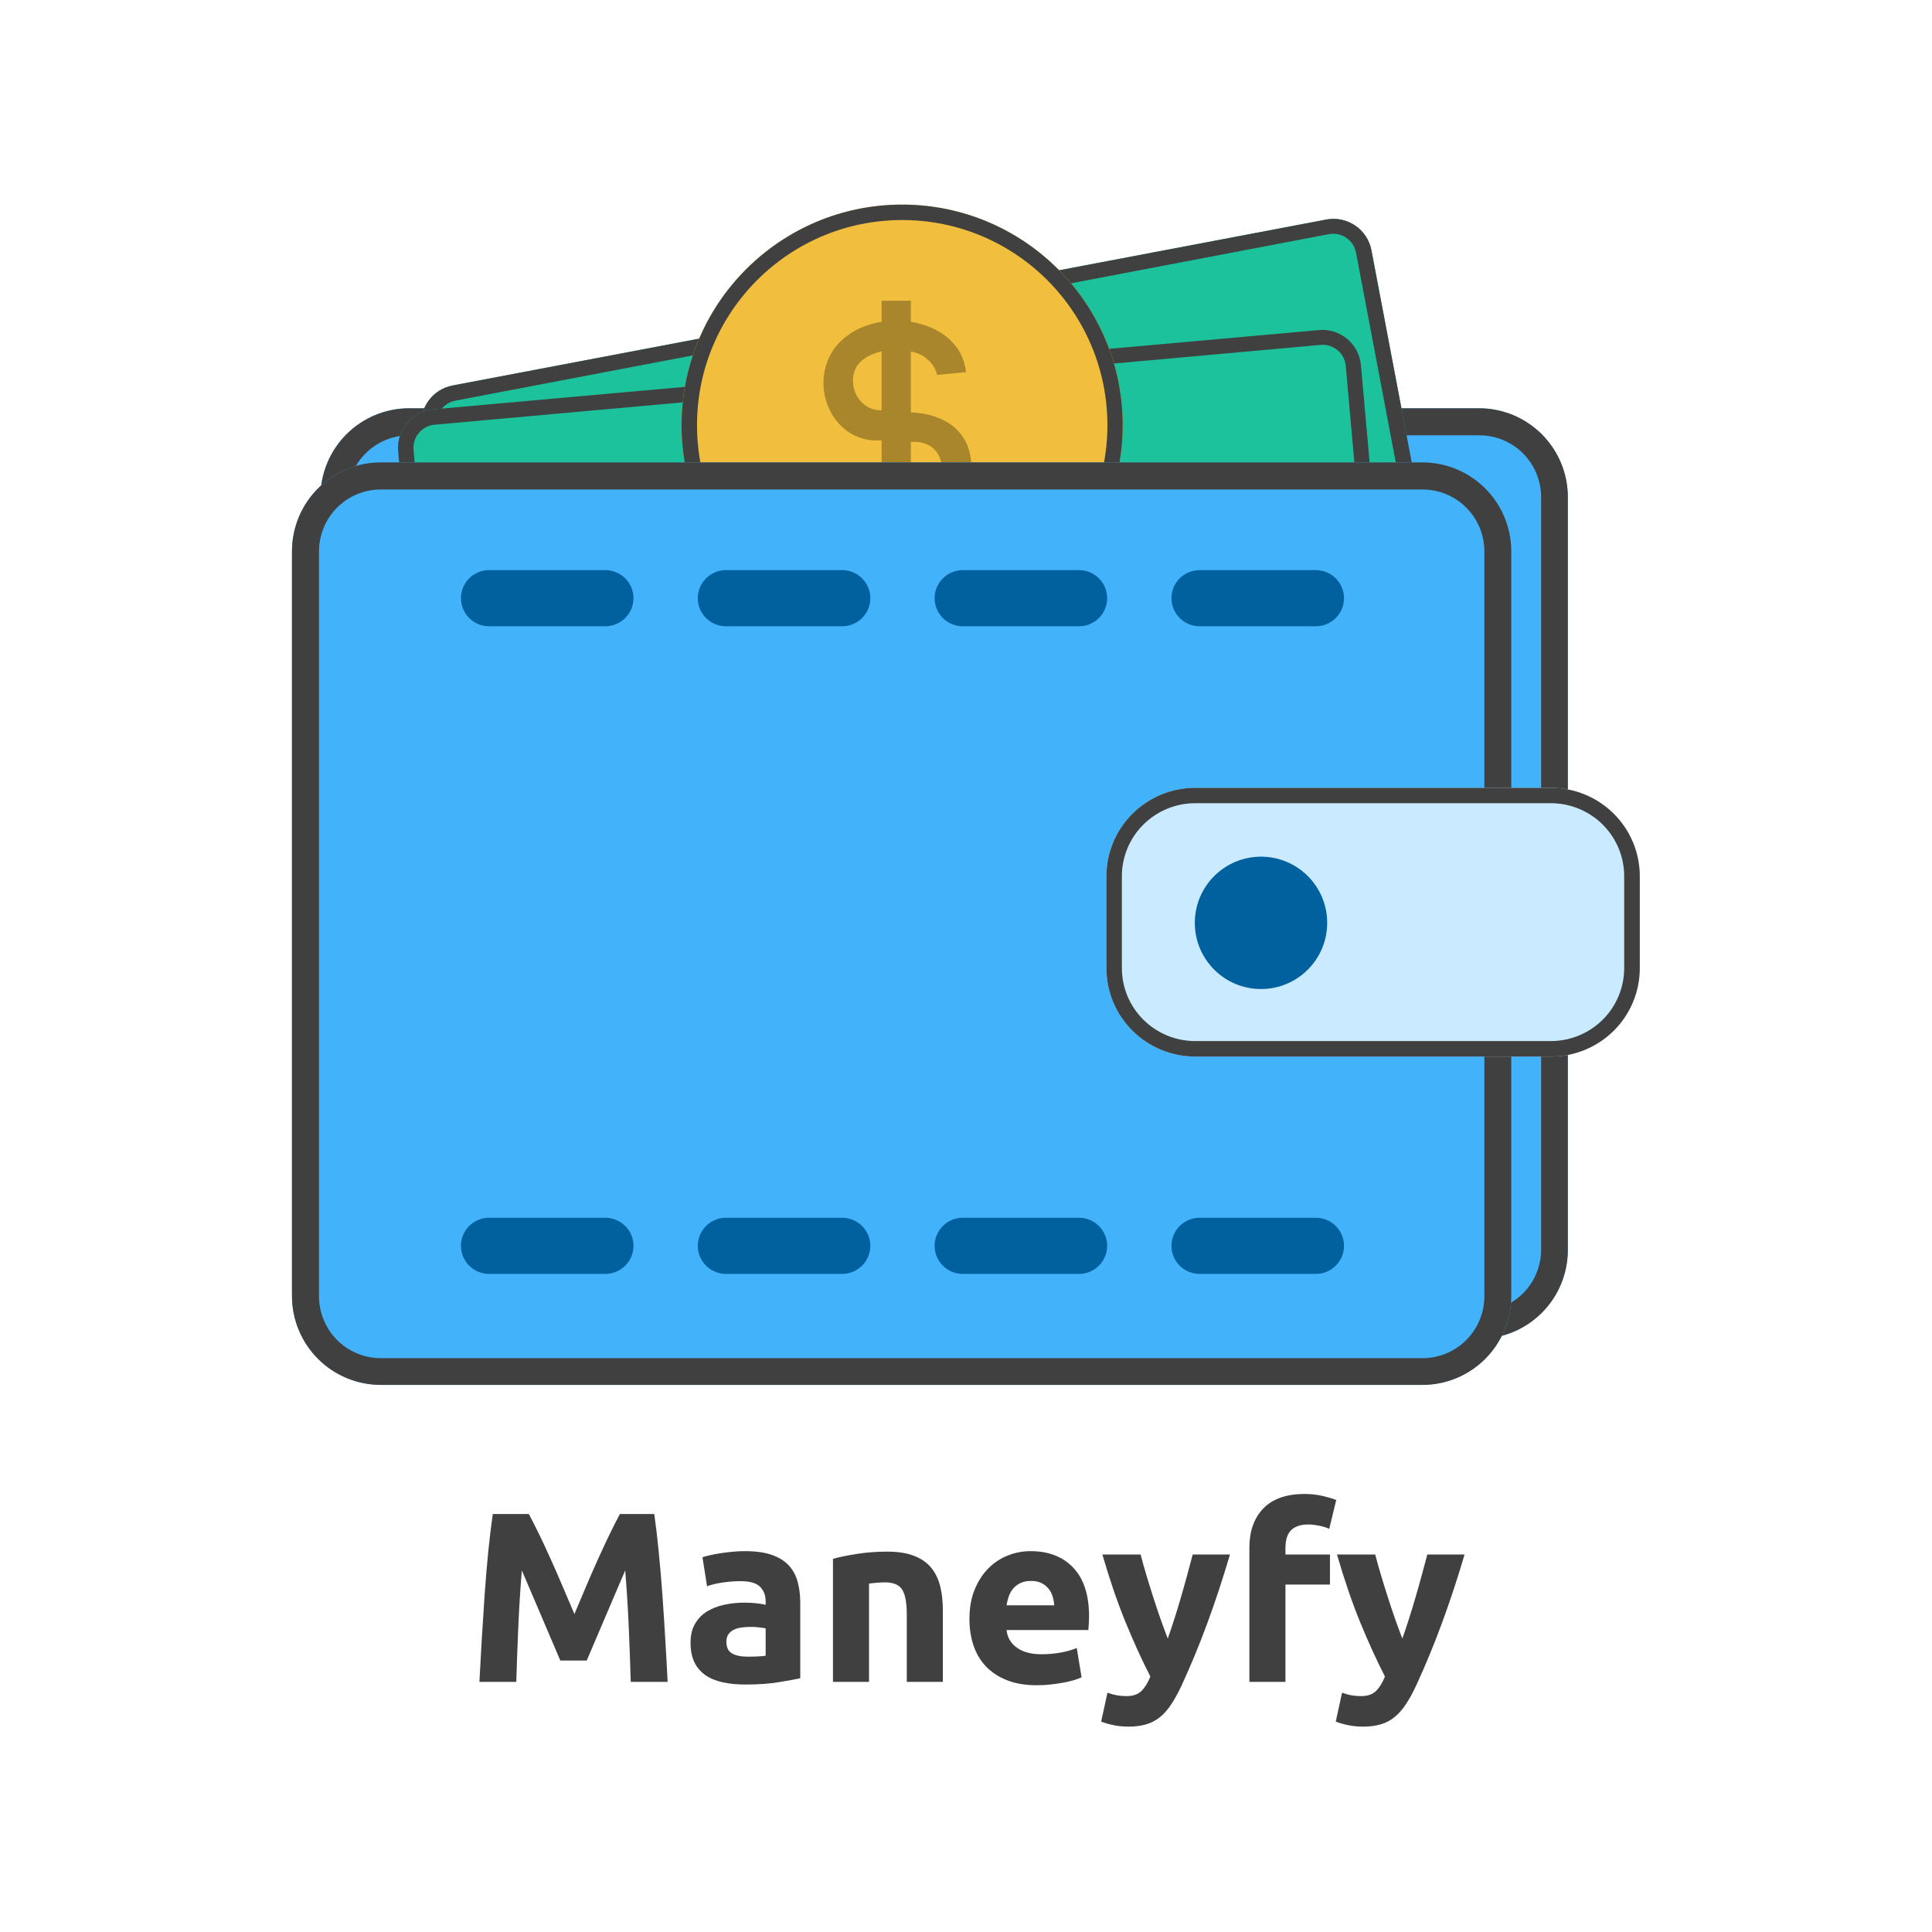 <svg xmlns="http://www.w3.org/2000/svg" xmlns:xlink="http://www.w3.org/1999/xlink" width="500" zoomAndPan="magnify" viewBox="0 0 375 375" height="500" preserveAspectRatio="xMidYMid meet" version="1.0"><defs><g/><clipPath id="5fb31192db"><path d="M 62.199 79.246 L 304.316 79.246 L 304.316 259.859 L 62.199 259.859 Z M 62.199 79.246 " clip-rule="nonzero"/></clipPath><clipPath id="7b5f7abcaa"><path d="M 62.199 79.246 L 304.316 79.246 L 304.316 259.859 L 62.199 259.859 Z M 62.199 79.246 " clip-rule="nonzero"/></clipPath><clipPath id="ebbd8420dc"><path d="M 79.434 79.246 L 287.082 79.246 C 291.652 79.246 296.035 81.062 299.27 84.297 C 302.5 87.531 304.316 91.918 304.316 96.492 L 304.316 242.613 C 304.316 247.188 302.5 251.574 299.27 254.809 C 296.035 258.039 291.652 259.859 287.082 259.859 L 79.434 259.859 C 74.863 259.859 70.48 258.039 67.246 254.809 C 64.016 251.574 62.199 247.188 62.199 242.613 L 62.199 96.492 C 62.199 91.918 64.016 87.531 67.246 84.297 C 70.48 81.062 74.863 79.246 79.434 79.246 " clip-rule="nonzero"/></clipPath><clipPath id="e00059af96"><path d="M 81 42 L 286 42 L 286 190 L 81 190 Z M 81 42 " clip-rule="nonzero"/></clipPath><clipPath id="c1eaf11144"><path d="M 80.473 76.219 L 264.797 41.211 L 286.586 155.938 L 102.262 190.945 Z M 80.473 76.219 " clip-rule="nonzero"/></clipPath><clipPath id="38890eb30e"><path d="M 81 42 L 286 42 L 286 190 L 81 190 Z M 81 42 " clip-rule="nonzero"/></clipPath><clipPath id="f403cc61e6"><path d="M 80.473 76.219 L 264.797 41.211 L 286.586 155.938 L 102.262 190.945 Z M 80.473 76.219 " clip-rule="nonzero"/></clipPath><clipPath id="9bb0e22d7f"><path d="M 80.473 76.219 L 265.426 41.094 L 287.215 155.816 L 102.262 190.941 Z M 80.473 76.219 " clip-rule="nonzero"/></clipPath><clipPath id="177503d2ad"><path d="M 87.852 74.82 L 257.418 42.613 C 261.492 41.84 265.426 44.512 266.199 48.582 L 285.188 148.566 C 285.961 152.637 283.281 156.562 279.207 157.336 L 109.641 189.539 C 105.566 190.312 101.633 187.645 100.859 183.574 L 81.871 83.59 C 81.098 79.52 83.777 75.594 87.852 74.82 " clip-rule="nonzero"/></clipPath><clipPath id="e083f13bdf"><path d="M 77 64 L 274 64 L 274 196 L 77 196 Z M 77 64 " clip-rule="nonzero"/></clipPath><clipPath id="660cde48d0"><path d="M 76.613 80.121 L 263.484 63.395 L 273.898 179.703 L 87.023 196.434 Z M 76.613 80.121 " clip-rule="nonzero"/></clipPath><clipPath id="ecee762345"><path d="M 77 64 L 274 64 L 274 196 L 77 196 Z M 77 64 " clip-rule="nonzero"/></clipPath><clipPath id="b8bd847f09"><path d="M 76.613 80.121 L 263.484 63.395 L 273.898 179.703 L 87.023 196.434 Z M 76.613 80.121 " clip-rule="nonzero"/></clipPath><clipPath id="e8ced494c6"><path d="M 76.613 80.125 L 264.121 63.34 L 274.531 179.645 L 87.023 196.43 Z M 76.613 80.125 " clip-rule="nonzero"/></clipPath><clipPath id="c19e36e090"><path d="M 84.094 79.453 L 256.004 64.066 C 260.137 63.695 263.785 66.738 264.152 70.863 L 273.227 172.23 C 273.598 176.359 270.547 180.004 266.414 180.371 L 94.508 195.762 C 90.375 196.133 86.723 193.086 86.355 188.961 L 77.281 87.594 C 76.91 83.469 79.961 79.824 84.094 79.453 " clip-rule="nonzero"/></clipPath><clipPath id="d6452c04fa"><path d="M 132.285 39.715 L 217.922 39.715 L 217.922 125.352 L 132.285 125.352 Z M 132.285 39.715 " clip-rule="nonzero"/></clipPath><clipPath id="30194eafac"><path d="M 132.289 39.715 L 217.922 39.715 L 217.922 125.352 L 132.289 125.352 Z M 132.289 39.715 " clip-rule="nonzero"/></clipPath><clipPath id="a7dad5648a"><path d="M 175.102 39.715 C 151.457 39.715 132.289 58.883 132.289 82.531 C 132.289 106.18 151.457 125.352 175.102 125.352 C 198.75 125.352 217.918 106.18 217.918 82.531 C 217.918 58.883 198.75 39.715 175.102 39.715 " clip-rule="nonzero"/></clipPath><clipPath id="b798d0e021"><path d="M 56.668 89.75 L 293.336 89.75 L 293.336 268.805 L 56.668 268.805 Z M 56.668 89.75 " clip-rule="nonzero"/></clipPath><clipPath id="ce3dc85a8c"><path d="M 56.672 89.75 L 293.336 89.75 L 293.336 268.805 L 56.672 268.805 Z M 56.672 89.75 " clip-rule="nonzero"/></clipPath><clipPath id="abbd9cc241"><path d="M 73.906 89.75 L 276.098 89.75 C 280.668 89.75 285.055 91.57 288.285 94.809 C 291.52 98.047 293.336 102.441 293.336 107.023 L 293.336 251.531 C 293.336 256.113 291.52 260.508 288.285 263.746 C 285.055 266.984 280.668 268.805 276.098 268.805 L 73.906 268.805 C 69.336 268.805 64.949 266.984 61.719 263.746 C 58.484 260.508 56.672 256.113 56.672 251.531 L 56.672 107.023 C 56.672 102.441 58.484 98.047 61.719 94.809 C 64.949 91.57 69.336 89.75 73.906 89.75 " clip-rule="nonzero"/></clipPath><clipPath id="5ef33d10cc"><path d="M 214.75 152.918 L 318.293 152.918 L 318.293 205.078 L 214.75 205.078 Z M 214.75 152.918 " clip-rule="nonzero"/></clipPath><clipPath id="ae4331d667"><path d="M 214.758 152.918 L 318.293 152.918 L 318.293 205.078 L 214.758 205.078 Z M 214.758 152.918 " clip-rule="nonzero"/></clipPath><clipPath id="3f8f4eb8c0"><path d="M 232 152.918 L 301.043 152.918 C 305.613 152.918 310 154.727 313.234 157.945 C 316.465 161.16 318.281 165.523 318.281 170.074 L 318.281 187.926 C 318.281 192.477 316.465 196.84 313.234 200.055 C 310 203.273 305.613 205.078 301.043 205.078 L 232 205.078 C 227.426 205.078 223.043 203.273 219.809 200.055 C 216.574 196.84 214.758 192.477 214.758 187.926 L 214.758 170.074 C 214.758 165.523 216.574 161.16 219.809 157.945 C 223.043 154.727 227.426 152.918 232 152.918 " clip-rule="nonzero"/></clipPath><clipPath id="97dd44ced0"><path d="M 231.914 166.281 L 257.605 166.281 L 257.605 191.969 L 231.914 191.969 Z M 231.914 166.281 " clip-rule="nonzero"/></clipPath></defs><g clip-path="url(#5fb31192db)"><path fill="#42b2fa" d="M 79.434 79.246 L 287.082 79.246 C 291.652 79.246 296.035 81.062 299.27 84.297 C 302.5 87.531 304.316 91.918 304.316 96.492 L 304.316 242.613 C 304.316 247.188 302.5 251.574 299.27 254.809 C 296.035 258.039 291.652 259.859 287.082 259.859 L 79.434 259.859 C 74.863 259.859 70.48 258.039 67.246 254.809 C 64.016 251.574 62.199 247.188 62.199 242.613 L 62.199 96.492 C 62.199 91.918 64.016 87.531 67.246 84.297 C 70.48 81.062 74.863 79.246 79.434 79.246 " fill-opacity="1" fill-rule="nonzero"/></g><g clip-path="url(#7b5f7abcaa)"><g clip-path="url(#ebbd8420dc)"><path stroke-linecap="butt" transform="matrix(0.778, 0, 0, 0.778, 62.2, 79.246)" fill="none" stroke-linejoin="miter" d="M 22.157 0 L 289.124 0 C 295 0 300.635 2.334 304.793 6.49 C 308.946 10.645 311.282 16.282 311.282 22.159 L 311.282 209.903 C 311.282 215.78 308.946 221.416 304.793 225.572 C 300.635 229.723 295 232.062 289.124 232.062 L 22.157 232.062 C 16.281 232.062 10.646 229.723 6.488 225.572 C 2.335 221.416 -0.001 215.78 -0.001 209.903 L -0.001 22.159 C -0.001 16.282 2.335 10.645 6.488 6.49 C 10.646 2.334 16.281 0 22.157 0 " stroke="#404040" stroke-width="13.487" stroke-opacity="1" stroke-miterlimit="4"/></g></g><g clip-path="url(#e00059af96)"><g clip-path="url(#c1eaf11144)"><path fill="#1cc29b" d="M 87.852 74.82 L 257.418 42.613 C 261.492 41.84 265.426 44.512 266.199 48.582 L 285.188 148.566 C 285.961 152.637 283.281 156.562 279.207 157.336 L 109.641 189.539 C 105.566 190.312 101.633 187.645 100.859 183.574 L 81.871 83.59 C 81.098 79.52 83.777 75.594 87.852 74.82 " fill-opacity="1" fill-rule="nonzero"/></g></g><g clip-path="url(#38890eb30e)"><g clip-path="url(#f403cc61e6)"><g clip-path="url(#9bb0e22d7f)"><g clip-path="url(#177503d2ad)"><path stroke-linecap="butt" transform="matrix(0.766, -0.146, 0.145, 0.765, 80.472, 76.22)" fill="none" stroke-linejoin="miter" d="M 9.631 0.002 L 230.946 -0.002 C 236.264 -0.001 240.58 4.313 240.58 9.635 L 240.579 140.361 C 240.58 145.683 236.265 149.995 230.947 149.994 L 9.633 149.993 C 4.316 149.993 -0.001 145.683 -0.002 140.361 L -0.001 9.635 C -0.001 4.313 4.314 0.001 9.631 0.002 " stroke="#404040" stroke-width="7.707" stroke-opacity="1" stroke-miterlimit="4"/></g></g></g></g><g clip-path="url(#e083f13bdf)"><g clip-path="url(#660cde48d0)"><path fill="#1cc29b" d="M 84.094 79.453 L 256.004 64.066 C 260.137 63.695 263.785 66.738 264.152 70.863 L 273.227 172.23 C 273.598 176.359 270.547 180.004 266.414 180.371 L 94.508 195.762 C 90.375 196.133 86.723 193.086 86.355 188.961 L 77.281 87.594 C 76.91 83.469 79.961 79.824 84.094 79.453 " fill-opacity="1" fill-rule="nonzero"/></g></g><g clip-path="url(#ecee762345)"><g clip-path="url(#b8bd847f09)"><g clip-path="url(#e8ced494c6)"><g clip-path="url(#c19e36e090)"><path stroke-linecap="butt" transform="matrix(0.777, -0.07, 0.069, 0.775, 76.612, 80.124)" fill="none" stroke-linejoin="miter" d="M 9.632 -0.002 L 230.946 0.002 C 236.267 0 240.579 4.311 240.576 9.631 L 240.576 140.358 C 240.578 145.683 236.265 149.996 230.945 149.993 L 9.635 149.995 C 4.315 149.997 -0.002 145.68 0.001 140.361 L 0.001 9.633 C -0.001 4.313 4.312 -0 9.632 -0.002 " stroke="#404040" stroke-width="7.707" stroke-opacity="1" stroke-miterlimit="4"/></g></g></g></g><g clip-path="url(#d6452c04fa)"><path fill="#f1bf3d" d="M 175.102 39.715 C 151.457 39.715 132.289 58.883 132.289 82.531 C 132.289 106.18 151.457 125.352 175.102 125.352 C 198.75 125.352 217.918 106.18 217.918 82.531 C 217.918 58.883 198.75 39.715 175.102 39.715 " fill-opacity="1" fill-rule="nonzero"/></g><g clip-path="url(#30194eafac)"><g clip-path="url(#a7dad5648a)"><path stroke-linecap="butt" transform="matrix(0.779, 0, 0, 0.777, 132.288, 39.714)" fill="none" stroke-linejoin="miter" d="M 54.979 0.001 C 24.616 0.001 0.002 24.674 0.002 55.116 C 0.002 85.557 24.616 110.236 54.979 110.236 C 85.347 110.236 109.961 85.557 109.961 55.116 C 109.961 24.674 85.347 0.001 54.979 0.001 " stroke="#404040" stroke-width="7.707" stroke-opacity="1" stroke-miterlimit="4"/></g></g><g fill="#a9862b" fill-opacity="1"><g transform="translate(158.924, 102.622)"><g><path d="M 17.871 -44.25 L 12.195 -44.25 L 12.195 -40.164 C 8.566 -39.598 5.277 -37.895 3.121 -35.117 C 1.59 -33.016 0.906 -30.633 0.906 -28.309 C 0.906 -22.523 5.105 -17.133 11.176 -17.133 C 11.516 -17.133 11.855 -17.133 12.195 -17.188 L 12.195 -5.504 C 9.645 -6.184 7.035 -8.508 6.469 -10.891 L 6.41 -10.949 L 0.68 -10.891 L 0.68 -10.496 C 1.363 -4.48 6.863 -0.965 12.195 -0.059 L 12.195 3.402 L 17.871 3.402 L 17.871 -0.059 C 23.941 -1.191 29.613 -3.914 29.613 -11.914 C 29.613 -19.23 23.996 -22.352 17.871 -22.578 L 17.871 -34.379 C 20.195 -34.039 22.41 -32.281 22.977 -29.84 L 28.594 -30.406 C 27.855 -36.422 22.918 -39.312 17.871 -40.164 Z M 7.547 -31.824 L 7.602 -31.824 C 8.621 -33.188 10.383 -33.98 12.195 -34.434 L 12.195 -22.977 C 8.852 -22.918 6.637 -25.754 6.637 -28.707 C 6.637 -29.785 6.922 -30.859 7.547 -31.824 Z M 17.871 -5.504 L 17.871 -16.848 C 22.012 -17.133 23.883 -14.465 23.883 -11.629 C 23.883 -8.566 21.727 -5.391 17.871 -5.504 Z M 17.871 -5.504 "/></g></g></g><g clip-path="url(#b798d0e021)"><path fill="#42b2fa" d="M 73.906 89.75 L 276.098 89.75 C 280.668 89.75 285.055 91.57 288.285 94.809 C 291.52 98.047 293.336 102.441 293.336 107.023 L 293.336 251.531 C 293.336 256.113 291.52 260.508 288.285 263.746 C 285.055 266.984 280.668 268.805 276.098 268.805 L 73.906 268.805 C 69.336 268.805 64.949 266.984 61.719 263.746 C 58.484 260.508 56.672 256.113 56.672 251.531 L 56.672 107.023 C 56.672 102.441 58.484 98.047 61.719 94.809 C 64.949 91.57 69.336 89.75 73.906 89.75 " fill-opacity="1" fill-rule="nonzero"/></g><g clip-path="url(#ce3dc85a8c)"><g clip-path="url(#abbd9cc241)"><path stroke-linecap="butt" transform="matrix(0.778, 0, 0, 0.78, 56.67, 89.748)" fill="none" stroke-linejoin="miter" d="M 22.157 0.002 L 282.073 0.002 C 287.948 0.002 293.587 2.337 297.74 6.49 C 301.898 10.644 304.233 16.28 304.233 22.157 L 304.233 207.5 C 304.233 213.377 301.898 219.014 297.74 223.167 C 293.587 227.32 287.948 229.655 282.073 229.655 L 22.157 229.655 C 16.282 229.655 10.643 227.32 6.49 223.167 C 2.332 219.014 0.002 213.377 0.002 207.5 L 0.002 22.157 C 0.002 16.28 2.332 10.644 6.49 6.49 C 10.643 2.337 16.282 0.002 22.157 0.002 " stroke="#404040" stroke-width="13.487" stroke-opacity="1" stroke-miterlimit="4"/></g></g><g clip-path="url(#5ef33d10cc)"><path fill="#c9eaff" d="M 232 152.918 L 301.043 152.918 C 305.613 152.918 310 154.727 313.234 157.945 C 316.465 161.16 318.281 165.523 318.281 170.074 L 318.281 187.926 C 318.281 192.477 316.465 196.84 313.234 200.055 C 310 203.273 305.613 205.078 301.043 205.078 L 232 205.078 C 227.426 205.078 223.043 203.273 219.809 200.055 C 216.574 196.84 214.758 192.477 214.758 187.926 L 214.758 170.074 C 214.758 165.523 216.574 161.16 219.809 157.945 C 223.043 154.727 227.426 152.918 232 152.918 " fill-opacity="1" fill-rule="nonzero"/></g><g clip-path="url(#ae4331d667)"><g clip-path="url(#3f8f4eb8c0)"><path stroke-linecap="butt" transform="matrix(0.778, 0, 0, 0.774, 214.759, 152.92)" fill="none" stroke-linejoin="miter" d="M 22.154 -0.002 L 110.872 -0.002 C 116.744 -0.002 122.381 2.333 126.537 6.49 C 130.688 10.642 133.022 16.276 133.022 22.153 L 133.022 45.207 C 133.022 51.083 130.688 56.718 126.537 60.87 C 122.381 65.026 116.744 67.357 110.872 67.357 L 22.154 67.357 C 16.277 67.357 10.645 65.026 6.489 60.87 C 2.333 56.718 -0.001 51.083 -0.001 45.207 L -0.001 22.153 C -0.001 16.276 2.333 10.642 6.489 6.49 C 10.645 2.333 16.277 -0.002 22.154 -0.002 " stroke="#404040" stroke-width="7.707" stroke-opacity="1" stroke-miterlimit="4"/></g></g><g clip-path="url(#97dd44ced0)"><path fill="#01619f" d="M 244.762 166.281 C 237.668 166.281 231.914 172.031 231.914 179.125 C 231.914 186.219 237.668 191.969 244.762 191.969 C 251.855 191.969 257.605 186.219 257.605 179.125 C 257.605 172.031 251.855 166.281 244.762 166.281 " fill-opacity="1" fill-rule="nonzero"/></g><path stroke-linecap="round" transform="matrix(10.947, 0, 0, 10.899, 89.469, 116.108)" fill="none" stroke-linejoin="miter" d="M 0.5 0 L 2.559 0 " stroke="#01619f" stroke-width="1" stroke-opacity="1" stroke-miterlimit="4"/><path stroke-linecap="round" transform="matrix(10.947, 0, 0, 10.899, 135.439, 116.108)" fill="none" stroke-linejoin="miter" d="M 0.5 0 L 2.559 0 " stroke="#01619f" stroke-width="1" stroke-opacity="1" stroke-miterlimit="4"/><path stroke-linecap="round" transform="matrix(10.947, 0, 0, 10.899, 181.41, 116.108)" fill="none" stroke-linejoin="miter" d="M 0.5 0 L 2.559 0 " stroke="#01619f" stroke-width="1" stroke-opacity="1" stroke-miterlimit="4"/><path stroke-linecap="round" transform="matrix(10.947, 0, 0, 10.899, 227.381, 116.108)" fill="none" stroke-linejoin="miter" d="M 0.5 0 L 2.559 0 " stroke="#01619f" stroke-width="1" stroke-opacity="1" stroke-miterlimit="4"/><path stroke-linecap="round" transform="matrix(10.947, 0, 0, 10.899, 89.469, 241.815)" fill="none" stroke-linejoin="miter" d="M 0.5 0 L 2.559 0 " stroke="#01619f" stroke-width="1" stroke-opacity="1" stroke-miterlimit="4"/><path stroke-linecap="round" transform="matrix(10.947, 0, 0, 10.899, 135.439, 241.815)" fill="none" stroke-linejoin="miter" d="M 0.5 0 L 2.559 0 " stroke="#01619f" stroke-width="1" stroke-opacity="1" stroke-miterlimit="4"/><path stroke-linecap="round" transform="matrix(10.947, 0, 0, 10.899, 181.41, 241.815)" fill="none" stroke-linejoin="miter" d="M 0.5 0 L 2.559 0 " stroke="#01619f" stroke-width="1" stroke-opacity="1" stroke-miterlimit="4"/><path stroke-linecap="round" transform="matrix(10.947, 0, 0, 10.899, 227.381, 241.815)" fill="none" stroke-linejoin="miter" d="M 0.5 0 L 2.559 0 " stroke="#01619f" stroke-width="1" stroke-opacity="1" stroke-miterlimit="4"/><g fill="#404040" fill-opacity="1"><g transform="translate(90.242, 326.45)"><g><path d="M 12.406 -32.578 C 12.969 -31.535 13.617 -30.254 14.359 -28.734 C 15.098 -27.223 15.863 -25.582 16.656 -23.812 C 17.457 -22.039 18.25 -20.227 19.031 -18.375 C 19.812 -16.531 20.551 -14.789 21.25 -13.156 C 21.938 -14.789 22.672 -16.531 23.453 -18.375 C 24.234 -20.227 25.023 -22.039 25.828 -23.812 C 26.629 -25.582 27.395 -27.223 28.125 -28.734 C 28.863 -30.254 29.516 -31.535 30.078 -32.578 L 36.75 -32.578 C 37.062 -30.41 37.348 -27.988 37.609 -25.312 C 37.879 -22.633 38.117 -19.844 38.328 -16.938 C 38.535 -14.039 38.723 -11.133 38.891 -8.219 C 39.066 -5.312 39.219 -2.57 39.344 0 L 32.188 0 C 32.094 -3.164 31.969 -6.613 31.812 -10.344 C 31.656 -14.07 31.422 -17.832 31.109 -21.625 C 30.547 -20.301 29.922 -18.844 29.234 -17.25 C 28.547 -15.656 27.863 -14.055 27.188 -12.453 C 26.508 -10.859 25.859 -9.332 25.234 -7.875 C 24.609 -6.414 24.078 -5.172 23.641 -4.141 L 18.516 -4.141 C 18.078 -5.172 17.547 -6.414 16.922 -7.875 C 16.297 -9.332 15.645 -10.859 14.969 -12.453 C 14.289 -14.055 13.609 -15.656 12.922 -17.25 C 12.234 -18.844 11.609 -20.301 11.047 -21.625 C 10.734 -17.832 10.5 -14.07 10.344 -10.344 C 10.188 -6.613 10.062 -3.164 9.969 0 L 2.812 0 C 2.945 -2.57 3.098 -5.312 3.266 -8.219 C 3.441 -11.133 3.629 -14.039 3.828 -16.938 C 4.035 -19.844 4.27 -22.633 4.531 -25.312 C 4.801 -27.988 5.094 -30.41 5.406 -32.578 Z M 12.406 -32.578 "/></g></g></g><g fill="#404040" fill-opacity="1"><g transform="translate(132.394, 326.45)"><g><path d="M 12.734 -4.891 C 13.422 -4.891 14.078 -4.906 14.703 -4.938 C 15.336 -4.969 15.844 -5.016 16.219 -5.078 L 16.219 -10.391 C 15.938 -10.453 15.508 -10.516 14.938 -10.578 C 14.375 -10.641 13.859 -10.672 13.391 -10.672 C 12.734 -10.672 12.113 -10.629 11.531 -10.547 C 10.957 -10.473 10.453 -10.328 10.016 -10.109 C 9.578 -9.891 9.227 -9.586 8.969 -9.203 C 8.719 -8.828 8.594 -8.359 8.594 -7.797 C 8.594 -6.703 8.961 -5.941 9.703 -5.516 C 10.441 -5.098 11.453 -4.891 12.734 -4.891 Z M 12.172 -25.375 C 14.242 -25.375 15.969 -25.141 17.344 -24.672 C 18.719 -24.203 19.82 -23.531 20.656 -22.656 C 21.488 -21.781 22.078 -20.711 22.422 -19.453 C 22.766 -18.203 22.938 -16.812 22.938 -15.281 L 22.938 -0.703 C 21.938 -0.484 20.539 -0.227 18.75 0.062 C 16.969 0.363 14.805 0.516 12.266 0.516 C 10.672 0.516 9.223 0.375 7.922 0.094 C 6.617 -0.188 5.5 -0.645 4.562 -1.281 C 3.625 -1.926 2.898 -2.766 2.391 -3.797 C 1.891 -4.836 1.641 -6.109 1.641 -7.609 C 1.641 -9.055 1.93 -10.281 2.516 -11.281 C 3.098 -12.281 3.875 -13.078 4.844 -13.672 C 5.812 -14.266 6.922 -14.695 8.172 -14.969 C 9.43 -15.238 10.734 -15.375 12.078 -15.375 C 12.984 -15.375 13.789 -15.332 14.5 -15.25 C 15.207 -15.176 15.781 -15.078 16.219 -14.953 L 16.219 -15.609 C 16.219 -16.797 15.852 -17.75 15.125 -18.469 C 14.406 -19.188 13.156 -19.547 11.375 -19.547 C 10.188 -19.547 9.008 -19.457 7.844 -19.281 C 6.688 -19.113 5.688 -18.875 4.844 -18.562 L 3.953 -24.203 C 4.359 -24.328 4.863 -24.457 5.469 -24.594 C 6.082 -24.738 6.75 -24.863 7.469 -24.969 C 8.188 -25.082 8.945 -25.176 9.75 -25.25 C 10.551 -25.332 11.359 -25.375 12.172 -25.375 Z M 12.172 -25.375 "/></g></g></g><g fill="#404040" fill-opacity="1"><g transform="translate(158.381, 326.45)"><g><path d="M 3.297 -23.875 C 4.484 -24.219 6.016 -24.535 7.891 -24.828 C 9.773 -25.129 11.75 -25.281 13.812 -25.281 C 15.914 -25.281 17.664 -25.004 19.062 -24.453 C 20.457 -23.91 21.562 -23.141 22.375 -22.141 C 23.188 -21.141 23.766 -19.945 24.109 -18.562 C 24.453 -17.188 24.625 -15.648 24.625 -13.953 L 24.625 0 L 17.625 0 L 17.625 -13.109 C 17.625 -15.367 17.328 -16.969 16.734 -17.906 C 16.141 -18.844 15.023 -19.312 13.391 -19.312 C 12.891 -19.312 12.359 -19.285 11.797 -19.234 C 11.234 -19.191 10.734 -19.141 10.297 -19.078 L 10.297 0 L 3.297 0 Z M 3.297 -23.875 "/></g></g></g><g fill="#404040" fill-opacity="1"><g transform="translate(186.059, 326.45)"><g><path d="M 2.109 -12.172 C 2.109 -14.367 2.445 -16.285 3.125 -17.922 C 3.801 -19.566 4.688 -20.938 5.781 -22.031 C 6.875 -23.133 8.133 -23.969 9.562 -24.531 C 10.988 -25.094 12.453 -25.375 13.953 -25.375 C 17.461 -25.375 20.234 -24.301 22.266 -22.156 C 24.305 -20.008 25.328 -16.852 25.328 -12.688 C 25.328 -12.281 25.312 -11.832 25.281 -11.344 C 25.25 -10.863 25.219 -10.438 25.188 -10.062 L 9.312 -10.062 C 9.469 -8.613 10.141 -7.469 11.328 -6.625 C 12.516 -5.781 14.113 -5.359 16.125 -5.359 C 17.406 -5.359 18.664 -5.473 19.906 -5.703 C 21.145 -5.941 22.156 -6.234 22.938 -6.578 L 23.875 -0.891 C 23.5 -0.703 23 -0.516 22.375 -0.328 C 21.75 -0.141 21.051 0.02 20.281 0.156 C 19.508 0.301 18.688 0.422 17.812 0.516 C 16.938 0.609 16.062 0.656 15.188 0.656 C 12.957 0.656 11.02 0.328 9.375 -0.328 C 7.727 -0.984 6.363 -1.883 5.281 -3.031 C 4.207 -4.176 3.41 -5.531 2.891 -7.094 C 2.367 -8.664 2.109 -10.359 2.109 -12.172 Z M 18.562 -14.859 C 18.531 -15.453 18.426 -16.031 18.25 -16.594 C 18.082 -17.156 17.816 -17.656 17.453 -18.094 C 17.098 -18.531 16.645 -18.891 16.094 -19.172 C 15.551 -19.453 14.867 -19.594 14.047 -19.594 C 13.266 -19.594 12.594 -19.457 12.031 -19.188 C 11.469 -18.926 11 -18.578 10.625 -18.141 C 10.25 -17.703 9.957 -17.191 9.75 -16.609 C 9.551 -16.035 9.406 -15.453 9.312 -14.859 Z M 18.562 -14.859 "/></g></g></g><g fill="#404040" fill-opacity="1"><g transform="translate(213.503, 326.45)"><g><path d="M 25.234 -24.719 C 23.828 -19.957 22.352 -15.492 20.812 -11.328 C 19.281 -7.16 17.609 -3.117 15.797 0.797 C 15.141 2.203 14.477 3.398 13.812 4.391 C 13.156 5.379 12.438 6.191 11.656 6.828 C 10.875 7.473 9.988 7.941 9 8.234 C 8.008 8.535 6.859 8.688 5.547 8.688 C 4.453 8.688 3.441 8.582 2.516 8.375 C 1.586 8.176 0.828 7.953 0.234 7.703 L 1.453 2.109 C 2.172 2.359 2.812 2.531 3.375 2.625 C 3.945 2.719 4.547 2.766 5.172 2.766 C 6.422 2.766 7.383 2.426 8.062 1.75 C 8.738 1.082 9.312 0.156 9.781 -1.031 C 8.176 -4.164 6.57 -7.68 4.969 -11.578 C 3.375 -15.484 1.875 -19.863 0.469 -24.719 L 7.891 -24.719 C 8.203 -23.5 8.57 -22.176 9 -20.75 C 9.426 -19.32 9.875 -17.879 10.344 -16.422 C 10.812 -14.961 11.285 -13.547 11.766 -12.172 C 12.254 -10.797 12.719 -9.539 13.156 -8.406 C 13.562 -9.539 13.984 -10.797 14.422 -12.172 C 14.867 -13.547 15.301 -14.961 15.719 -16.422 C 16.145 -17.879 16.551 -19.32 16.938 -20.75 C 17.332 -22.176 17.688 -23.5 18 -24.719 Z M 25.234 -24.719 "/></g></g></g><g fill="#404040" fill-opacity="1"><g transform="translate(239.207, 326.45)"><g><path d="M 14 -36.469 C 15.32 -36.469 16.531 -36.332 17.625 -36.062 C 18.719 -35.801 19.562 -35.547 20.156 -35.297 L 18.797 -29.703 C 18.172 -29.984 17.488 -30.191 16.75 -30.328 C 16.02 -30.473 15.344 -30.547 14.719 -30.547 C 13.863 -30.547 13.145 -30.426 12.562 -30.188 C 11.988 -29.957 11.535 -29.641 11.203 -29.234 C 10.879 -28.828 10.645 -28.344 10.5 -27.781 C 10.363 -27.219 10.297 -26.602 10.297 -25.938 L 10.297 -24.719 L 18.938 -24.719 L 18.938 -18.891 L 10.297 -18.891 L 10.297 0 L 3.297 0 L 3.297 -26.031 C 3.297 -29.227 4.191 -31.766 5.984 -33.641 C 7.785 -35.523 10.457 -36.469 14 -36.469 Z M 14 -36.469 "/></g></g></g><g fill="#404040" fill-opacity="1"><g transform="translate(259.038, 326.45)"><g><path d="M 25.234 -24.719 C 23.828 -19.957 22.352 -15.492 20.812 -11.328 C 19.281 -7.16 17.609 -3.117 15.797 0.797 C 15.141 2.203 14.477 3.398 13.812 4.391 C 13.156 5.379 12.438 6.191 11.656 6.828 C 10.875 7.473 9.988 7.941 9 8.234 C 8.008 8.535 6.859 8.688 5.547 8.688 C 4.453 8.688 3.441 8.582 2.516 8.375 C 1.586 8.176 0.828 7.953 0.234 7.703 L 1.453 2.109 C 2.172 2.359 2.812 2.531 3.375 2.625 C 3.945 2.719 4.547 2.766 5.172 2.766 C 6.422 2.766 7.383 2.426 8.062 1.75 C 8.738 1.082 9.312 0.156 9.781 -1.031 C 8.176 -4.164 6.57 -7.68 4.969 -11.578 C 3.375 -15.484 1.875 -19.863 0.469 -24.719 L 7.891 -24.719 C 8.203 -23.5 8.57 -22.176 9 -20.75 C 9.426 -19.32 9.875 -17.879 10.344 -16.422 C 10.812 -14.961 11.285 -13.547 11.766 -12.172 C 12.254 -10.797 12.719 -9.539 13.156 -8.406 C 13.562 -9.539 13.984 -10.797 14.422 -12.172 C 14.867 -13.547 15.301 -14.961 15.719 -16.422 C 16.145 -17.879 16.551 -19.32 16.938 -20.75 C 17.332 -22.176 17.688 -23.5 18 -24.719 Z M 25.234 -24.719 "/></g></g></g></svg>